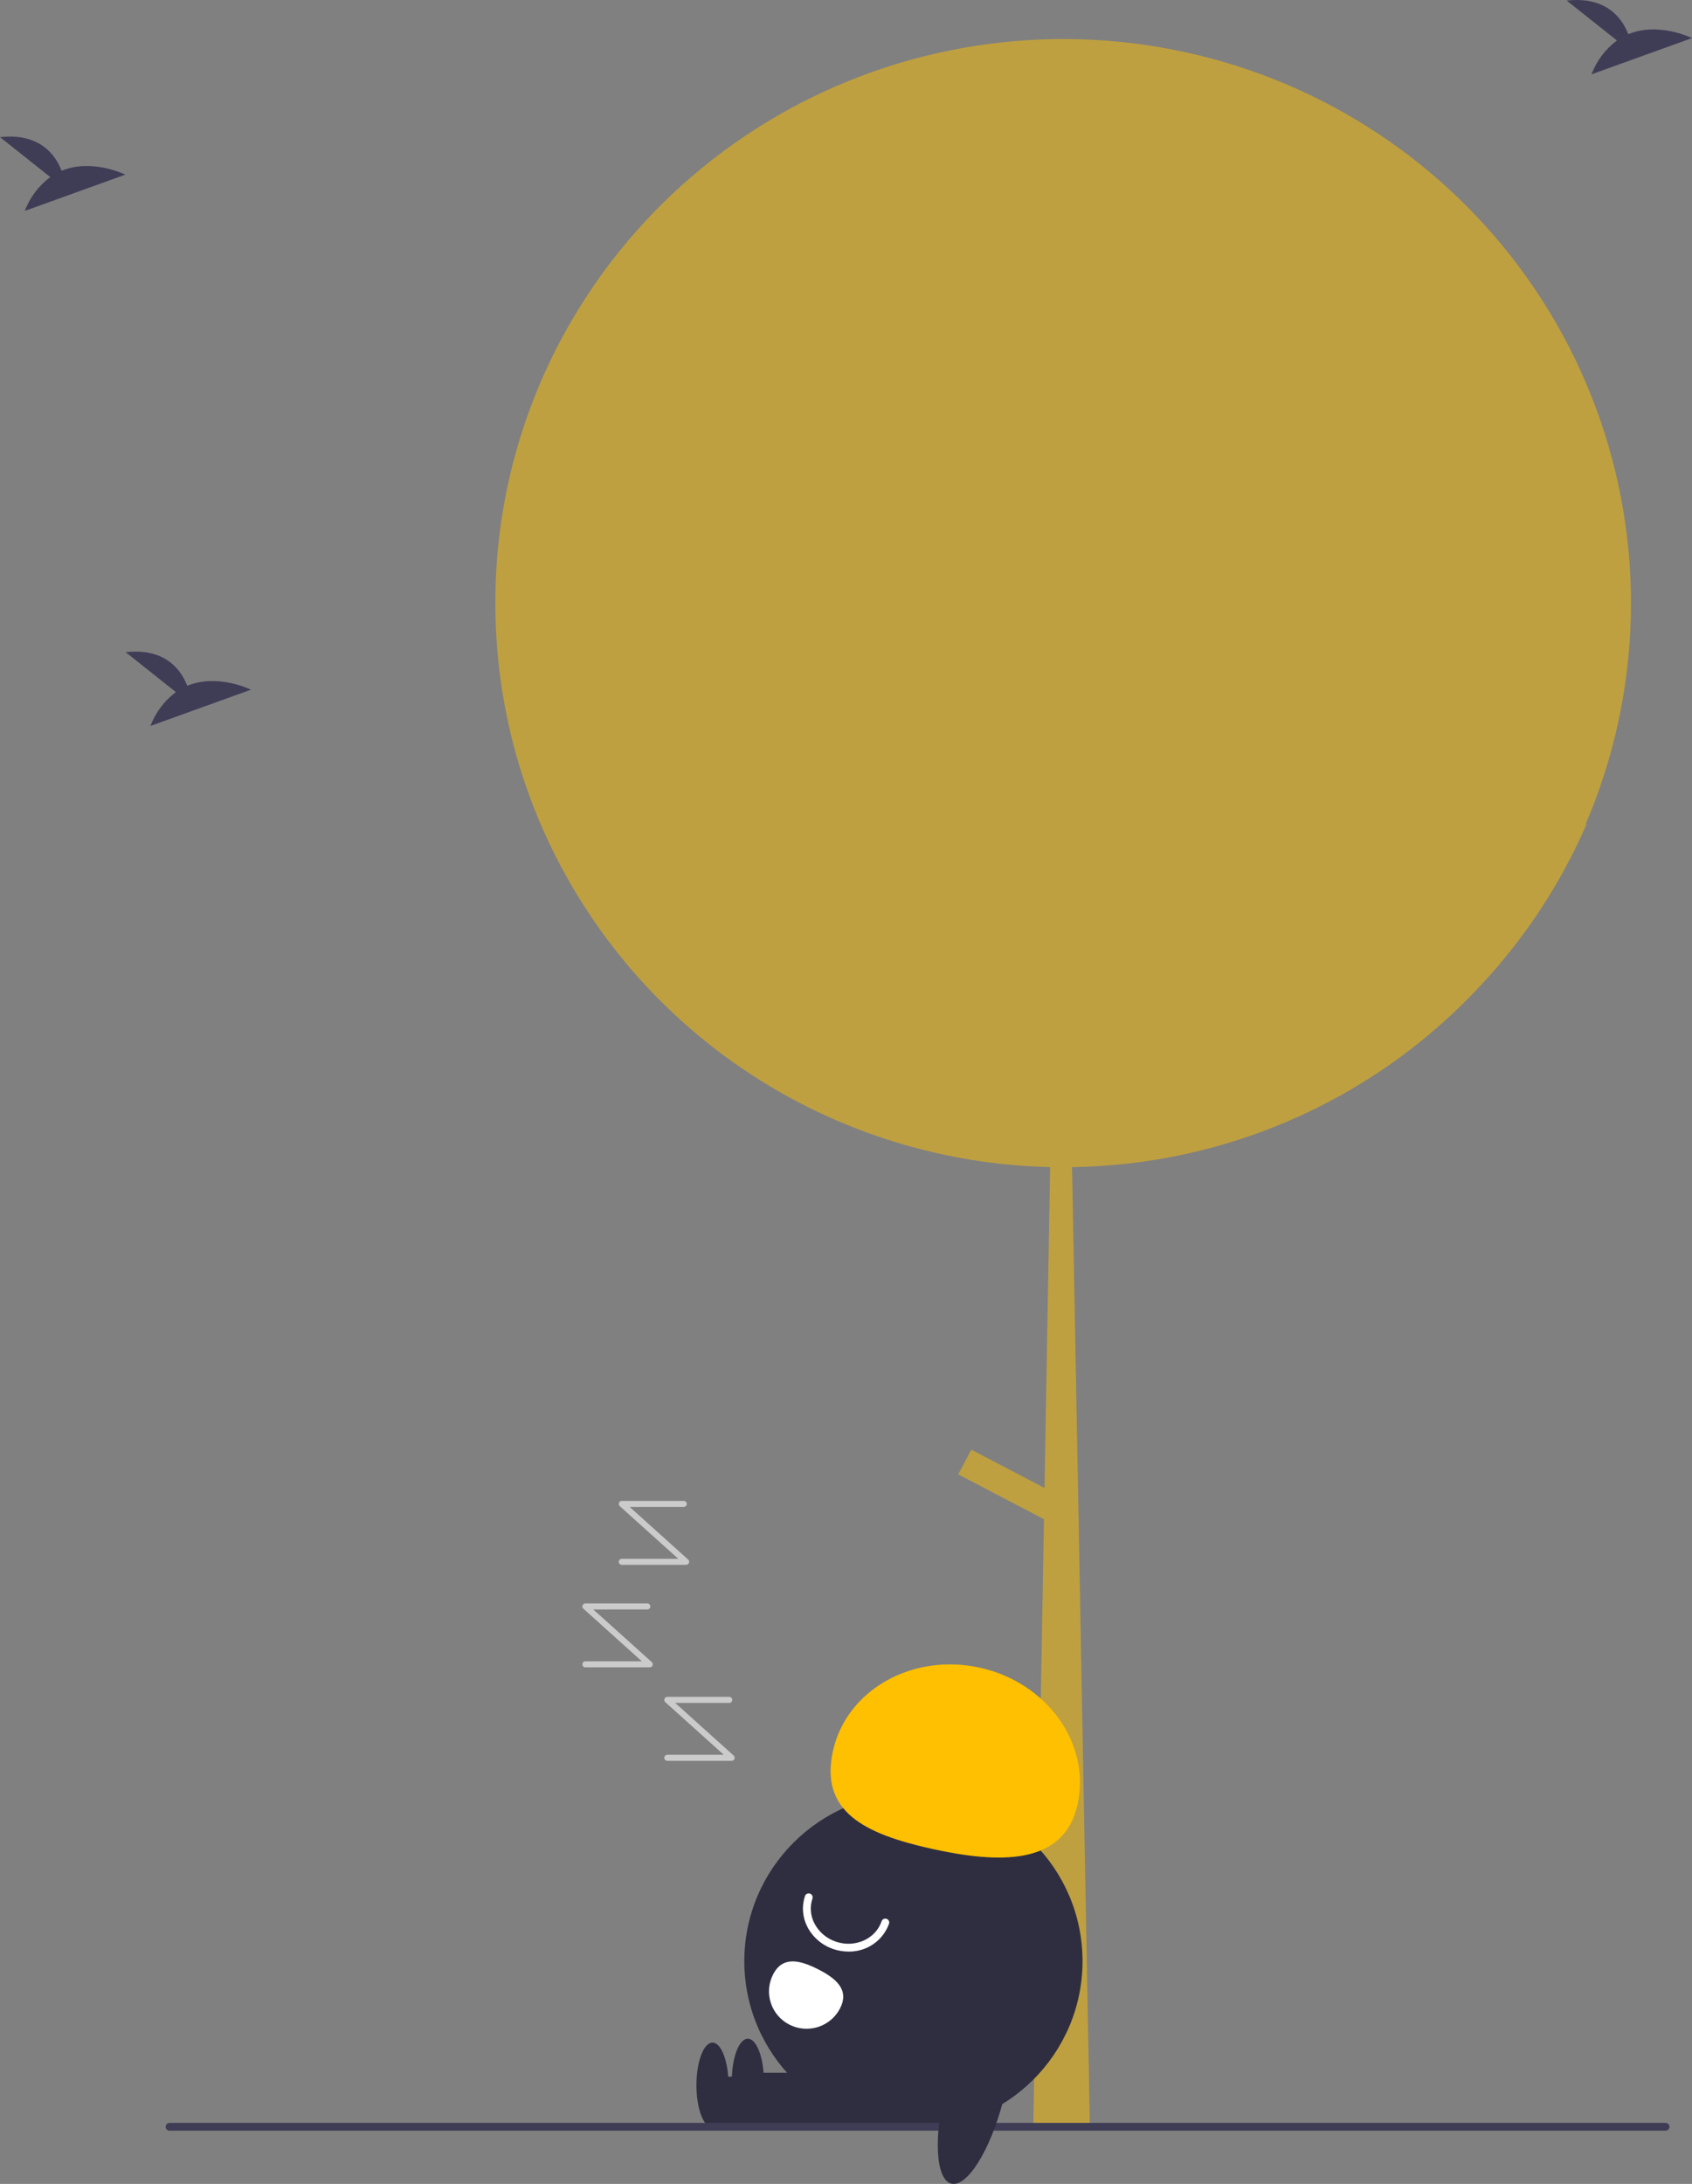 <svg width="169" height="218" viewBox="0 0 169 218" fill="none" xmlns="http://www.w3.org/2000/svg">
<rect x="0" y="0" width="169" height="218" fill="#808080" stroke="none"/>
<g clip-path="url(#clip0)">
<path opacity="0.5" d="M49.477 60.191C49.477 61.434 49.518 62.666 49.599 63.887C50.053 70.933 51.846 77.83 54.882 84.215C54.905 84.269 54.933 84.32 54.956 84.371C55.097 84.666 55.243 84.963 55.392 85.255C56.294 87.06 57.296 88.816 58.392 90.513C63.397 98.303 70.258 104.75 78.368 109.282C86.477 113.814 95.586 116.293 104.89 116.499L104.329 148.531L97.015 144.706L95.709 147.172L104.274 151.651L103.227 211.141L103.215 211.936L108.87 212.407L108.859 212.387L107.078 116.503C114.567 116.397 121.959 114.814 128.826 111.846C135.693 108.879 141.899 104.586 147.082 99.218C147.438 98.852 147.791 98.474 148.137 98.1C148.152 98.084 148.164 98.069 148.176 98.057C152.494 93.38 155.987 88.013 158.506 82.182C158.451 82.244 158.392 82.302 158.337 82.365C164.031 69.141 164.417 54.257 159.417 40.76C154.416 27.263 144.407 16.176 131.441 9.772C131.245 9.675 131.045 9.581 130.849 9.484C118.023 3.348 103.344 2.223 89.722 6.33C76.1 10.437 64.528 19.476 57.302 31.657C56.956 32.234 56.623 32.822 56.301 33.414C51.812 41.634 49.466 50.84 49.477 60.191Z" fill="#FEC000"/>
<path d="M91.234 212.538C81.906 212.538 74.344 205.028 74.344 195.764C74.344 186.5 81.906 178.989 91.234 178.989C100.563 178.989 108.125 186.5 108.125 195.764C108.125 205.028 100.563 212.538 91.234 212.538Z" fill="#2F2E41"/>
<path d="M71.272 207.294H86.404V212.39H71.272V207.294Z" fill="#2F2E41"/>
<path d="M71.166 212.39C70.28 212.39 69.562 210.489 69.562 208.144C69.562 205.798 70.28 203.897 71.166 203.897C72.052 203.897 72.769 205.798 72.769 208.144C72.769 210.489 72.052 212.39 71.166 212.39Z" fill="#2F2E41"/>
<path d="M74.802 206.905H89.934V212.001H74.802V206.905Z" fill="#2F2E41"/>
<path d="M74.695 212.001C73.81 212.001 73.092 210.099 73.092 207.754C73.092 205.409 73.81 203.507 74.695 203.507C75.581 203.507 76.299 205.409 76.299 207.754C76.299 210.099 75.581 212.001 74.695 212.001Z" fill="#2F2E41"/>
<path d="M107.619 180.164C108.983 174.098 104.624 167.969 97.882 166.474C91.14 164.979 84.569 168.685 83.206 174.75C81.842 180.816 86.31 183.053 93.051 184.548C99.793 186.043 106.256 186.23 107.619 180.164Z" fill="#FEC000"/>
<path d="M84.743 194.809C85.626 194.826 86.493 194.568 87.221 194.07C87.948 193.572 88.5 192.86 88.798 192.034C88.814 191.986 88.821 191.934 88.817 191.883C88.814 191.832 88.8 191.783 88.777 191.737C88.754 191.691 88.723 191.65 88.684 191.616C88.645 191.583 88.6 191.557 88.551 191.541C88.502 191.525 88.451 191.518 88.399 191.522C88.348 191.525 88.298 191.539 88.252 191.561C88.205 191.584 88.164 191.616 88.13 191.654C88.097 191.693 88.071 191.738 88.054 191.786C87.46 193.542 85.427 194.46 83.523 193.832C82.577 193.526 81.792 192.862 81.337 191.983C81.142 191.605 81.025 191.192 80.993 190.768C80.96 190.344 81.012 189.918 81.147 189.515C81.163 189.466 81.17 189.415 81.166 189.364C81.163 189.313 81.149 189.263 81.126 189.217C81.103 189.171 81.072 189.131 81.033 189.097C80.994 189.063 80.949 189.038 80.9 189.021C80.851 189.005 80.8 188.999 80.748 189.002C80.697 189.006 80.647 189.019 80.6 189.042C80.554 189.065 80.513 189.096 80.479 189.135C80.446 189.173 80.42 189.218 80.403 189.267C80.236 189.767 80.17 190.296 80.21 190.822C80.249 191.348 80.394 191.861 80.636 192.331C81.184 193.395 82.133 194.2 83.276 194.572C83.749 194.728 84.244 194.808 84.743 194.809Z" fill="white"/>
<path d="M77.22 197.088C76.766 197.969 76.684 198.992 76.99 199.933C77.296 200.874 77.966 201.655 78.853 202.105C79.739 202.556 80.769 202.638 81.717 202.334C82.664 202.03 83.451 201.364 83.905 200.484L83.908 200.477C84.85 198.643 83.548 197.504 81.701 196.569C79.854 195.633 78.162 195.254 77.22 197.088Z" fill="white"/>
<path d="M16.934 212.689H166.358C166.462 212.689 166.562 212.648 166.635 212.575C166.709 212.502 166.75 212.403 166.75 212.3C166.75 212.196 166.709 212.097 166.635 212.024C166.562 211.951 166.462 211.91 166.358 211.91H16.934C16.83 211.91 16.73 211.951 16.656 212.024C16.583 212.097 16.541 212.196 16.541 212.3C16.541 212.403 16.583 212.502 16.656 212.575C16.73 212.648 16.83 212.689 16.934 212.689Z" fill="#3F3D56"/>
<path d="M95.013 217.97C93.439 217.567 93.212 213.206 94.504 208.23C95.796 203.253 98.119 199.545 99.693 199.948C101.266 200.351 101.493 204.712 100.201 209.689C98.909 214.665 96.586 218.373 95.013 217.97Z" fill="#2F2E41"/>
<path d="M66.651 175.767H73.078C73.139 175.767 73.199 175.749 73.249 175.715C73.3 175.68 73.338 175.631 73.361 175.575C73.383 175.518 73.387 175.456 73.373 175.397C73.359 175.338 73.327 175.284 73.281 175.243L67.438 169.987H72.837C72.917 169.987 72.994 169.956 73.051 169.899C73.108 169.843 73.14 169.766 73.14 169.686C73.14 169.607 73.108 169.53 73.051 169.473C72.994 169.417 72.917 169.385 72.837 169.385H66.651C66.59 169.385 66.531 169.404 66.48 169.438C66.43 169.473 66.391 169.521 66.369 169.578C66.347 169.635 66.343 169.697 66.357 169.756C66.371 169.815 66.403 169.869 66.448 169.909L72.292 175.165H66.651C66.571 175.165 66.494 175.197 66.437 175.254C66.38 175.31 66.349 175.387 66.349 175.466C66.349 175.546 66.38 175.623 66.437 175.679C66.494 175.736 66.571 175.767 66.651 175.767Z" fill="#CBCBCB"/>
<path d="M58.47 166.437H64.896C64.957 166.437 65.017 166.419 65.068 166.384C65.118 166.35 65.157 166.301 65.179 166.245C65.201 166.188 65.205 166.126 65.191 166.067C65.177 166.007 65.145 165.954 65.1 165.913L59.256 160.657H64.655C64.736 160.657 64.813 160.625 64.869 160.569C64.926 160.513 64.958 160.436 64.958 160.356C64.958 160.276 64.926 160.2 64.869 160.143C64.813 160.087 64.736 160.055 64.655 160.055H58.47C58.409 160.055 58.349 160.074 58.298 160.108C58.248 160.142 58.209 160.191 58.187 160.248C58.165 160.305 58.161 160.367 58.175 160.426C58.189 160.485 58.221 160.538 58.266 160.579L64.11 165.835H58.47C58.389 165.835 58.312 165.867 58.256 165.923C58.199 165.98 58.167 166.056 58.167 166.136C58.167 166.216 58.199 166.293 58.256 166.349C58.312 166.405 58.389 166.437 58.47 166.437Z" fill="#CBCBCB"/>
<path d="M62.107 156.204H68.533C68.594 156.204 68.654 156.186 68.704 156.151C68.755 156.117 68.794 156.068 68.816 156.011C68.838 155.955 68.842 155.893 68.828 155.833C68.814 155.774 68.782 155.721 68.736 155.68L62.893 150.424H68.292C68.372 150.424 68.449 150.392 68.506 150.336C68.563 150.279 68.595 150.203 68.595 150.123C68.595 150.043 68.563 149.967 68.506 149.91C68.449 149.854 68.372 149.822 68.292 149.822H62.107C62.045 149.822 61.986 149.84 61.935 149.875C61.885 149.909 61.846 149.958 61.824 150.015C61.802 150.072 61.798 150.134 61.812 150.193C61.826 150.252 61.858 150.305 61.903 150.346L67.747 155.602H62.107C62.026 155.602 61.949 155.634 61.892 155.69C61.836 155.747 61.803 155.823 61.803 155.903C61.803 155.983 61.836 156.059 61.892 156.116C61.949 156.172 62.026 156.204 62.107 156.204Z" fill="#CBCBCB"/>
<path d="M17.568 69.086L12.55 65.1C16.448 64.673 18.05 66.784 18.706 68.456C21.751 67.2 25.066 68.846 25.066 68.846L15.026 72.466C15.533 71.122 16.415 69.95 17.568 69.086Z" fill="#3F3D56"/>
<path d="M161.502 4.042L156.484 0.056C160.382 -0.371 161.984 1.74 162.639 3.411C165.685 2.155 169 3.801 169 3.801L158.96 7.421C159.466 6.078 160.348 4.905 161.502 4.042Z" fill="#3F3D56"/>
<path d="M5.019 17.674L0.001 13.688C3.9 13.261 5.501 15.372 6.157 17.043C9.202 15.787 12.518 17.433 12.518 17.433L2.477 21.053C2.984 19.71 3.866 18.537 5.019 17.674Z" fill="#3F3D56"/>
</g>
<defs>
<clipPath id="clip0">
<rect width="169" height="218" fill="white" transform="matrix(-1 0 0 1 169 0)"/>
</clipPath>
</defs>
</svg>

